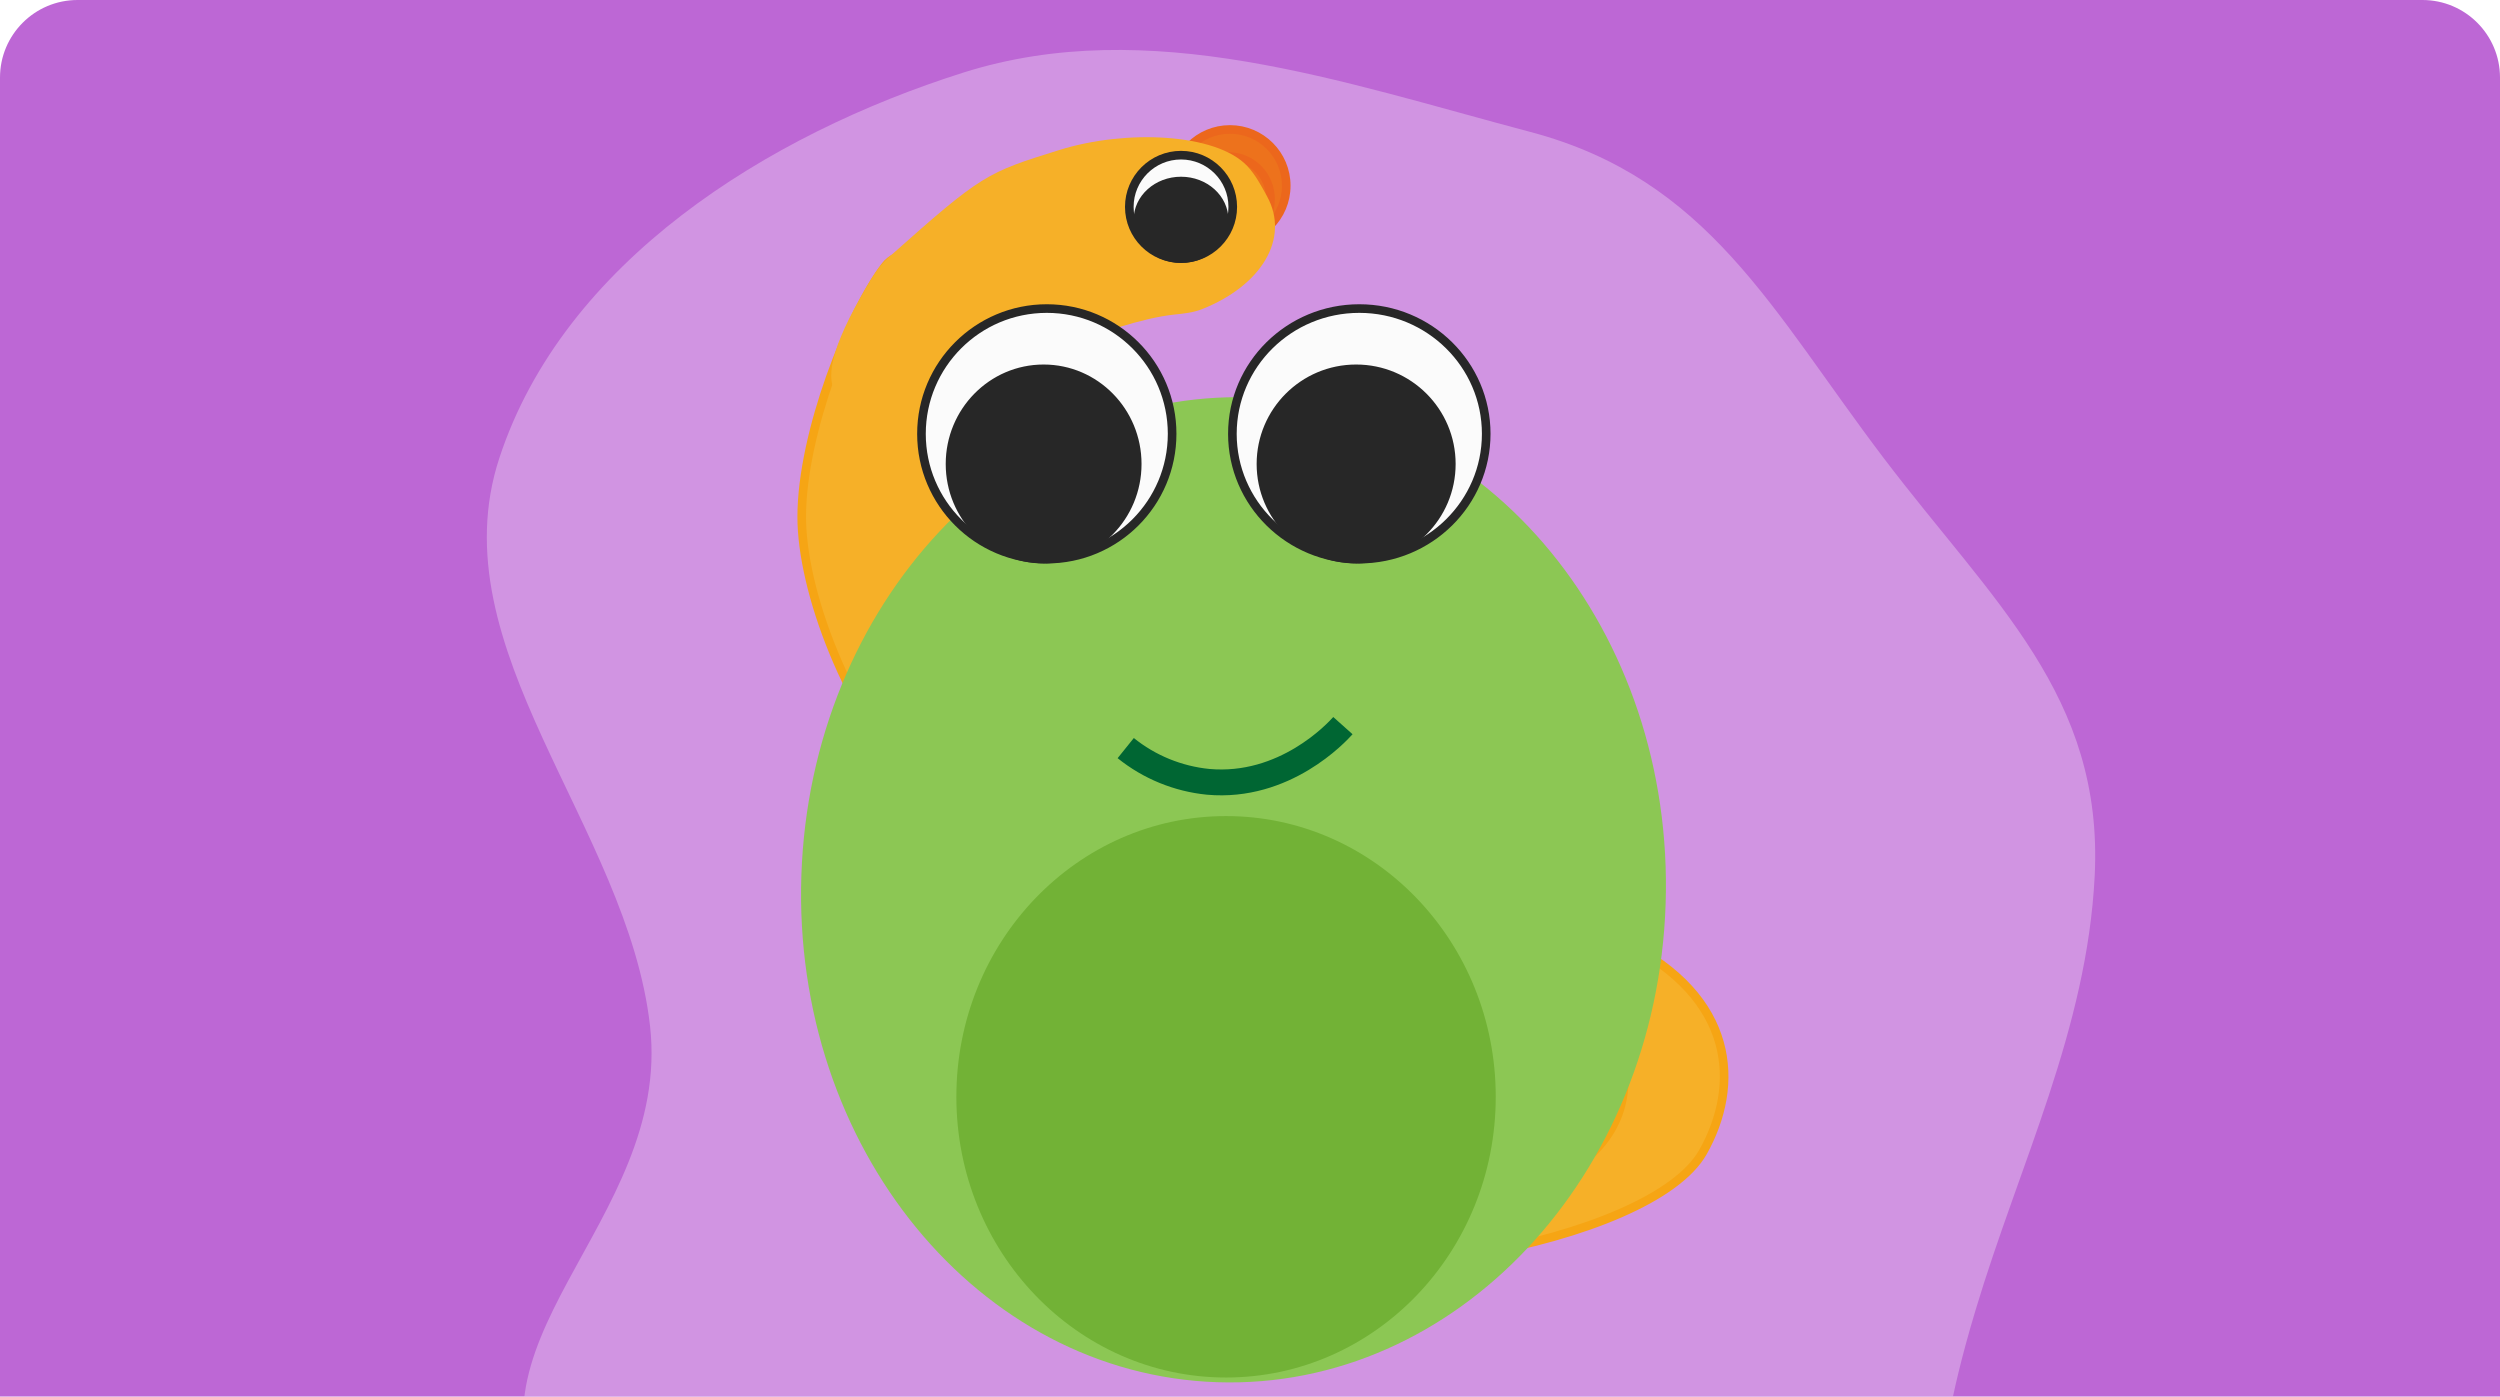 <svg width="290" height="162" viewBox="0 0 290 162" fill="none" xmlns="http://www.w3.org/2000/svg">
<g clip-path="url(#clip0)">
<path d="M0 9C0 4.029 4.029 0 9 0H281C285.971 0 290 4.029 290 9V162H0V9Z" fill="#BD67D5"/>
<g filter="url(#filter0_bi)">
<path fill-rule="evenodd" clip-rule="evenodd" d="M229.162 151.981C221.979 175.903 231.444 162.453 209.934 175.17C188.917 187.596 155.12 181.368 131.464 175.17C109.253 169.351 77.631 193.934 64.408 175.17C51.104 156.291 77.972 141.964 75.407 119.037C72.817 95.887 50.662 75.234 57.928 53.119C65.39 30.411 88.941 15.633 111.752 8.419C133.275 1.613 155.665 9.526 177.511 15.303C198.216 20.779 205.553 36.06 218.495 53.119C231.154 69.805 244.029 80.718 242.984 101.606C242.092 119.439 234.294 134.886 229.162 151.981Z" fill="white" fill-opacity="0.3"/>
</g>
<path d="M111.437 66.952C111.437 56.257 113.91 53.219 122.701 40.435C124.929 37.195 124.7 33.013 121.061 31.524C114.734 28.935 105.074 27.771 102.726 30.813C98.63 36.118 93 50.243 93 59.957C93 68.36 98.1 82.495 107.122 92.598C118.721 105.587 134.228 105.547 148.089 109.292C161.95 113.037 188.413 116.554 188.413 125.207C188.413 148.612 126.184 141.504 134.228 144.243C154.39 151.109 191.563 144.243 197.548 133.633C201.922 125.88 201.329 115.689 188.413 109.292C172.661 101.49 150.294 101.49 134.228 94.625C118.162 87.76 111.437 76.671 111.437 66.952Z" fill="#F6B028" stroke="#F6A514"/>
<path d="M142.675 28.069C146.281 28.069 149.203 25.147 149.203 21.543C149.203 17.938 146.281 15.017 142.675 15.017C139.07 15.017 136.147 17.938 136.147 21.543C136.147 25.147 139.07 28.069 142.675 28.069Z" fill="#ED721C" stroke="#EC671C" stroke-miterlimit="10"/>
<path d="M142.51 28.069C145.203 28.069 147.385 25.85 147.385 23.112C147.385 20.375 145.203 18.156 142.51 18.156C139.818 18.156 137.635 20.375 137.635 23.112C137.635 25.85 139.818 28.069 142.51 28.069Z" fill="#ED721C" stroke="#EC671C" stroke-miterlimit="10"/>
<path d="M139.436 35.861C138.406 36.269 137.302 36.376 136.198 36.493C121.521 38.05 82.823 61.849 101.337 31.944C101.816 31.17 102.445 30.425 103.125 29.82C113.952 20.185 114.41 20.042 122.907 17.393C130.594 14.996 141.069 15.445 144.673 19.253C145.628 20.262 146.3 21.54 146.968 22.756C149.681 27.694 146.287 33.146 139.436 35.861Z" fill="#F6B028"/>
<path d="M137 30C140.314 30 143 27.314 143 24C143 20.686 140.314 18 137 18C133.686 18 131 20.686 131 24C131 27.314 133.686 30 137 30Z" fill="#FBFBFB" stroke="#272727" stroke-miterlimit="10"/>
<path d="M137 30C139.761 30 142 27.985 142 25.5C142 23.015 139.761 21 137 21C134.239 21 132 23.015 132 25.5C132 27.985 134.239 30 137 30Z" fill="#272727" stroke="#272727" stroke-miterlimit="10"/>
<path d="M193.212 104.881C194.259 73.335 172.665 47.018 144.981 46.1C117.297 45.181 94.006 70.01 92.959 101.556C91.912 133.102 113.506 159.419 141.19 160.337C168.874 161.256 192.165 136.427 193.212 104.881Z" fill="#8CC754"/>
<path d="M121.428 64.861C129.457 64.861 135.966 58.354 135.966 50.327C135.966 42.3 129.457 35.793 121.428 35.793C113.399 35.793 106.89 42.3 106.89 50.327C106.89 58.354 113.399 64.861 121.428 64.861Z" fill="#FBFBFB" stroke="#272727" stroke-miterlimit="10"/>
<path d="M121.06 64.861C127.056 64.861 131.918 59.919 131.918 53.823C131.918 47.726 127.056 42.784 121.06 42.784C115.064 42.784 110.203 47.726 110.203 53.823C110.203 59.919 115.064 64.861 121.06 64.861Z" fill="#272727" stroke="#272727" stroke-miterlimit="10"/>
<path d="M157.679 64.861C165.81 64.861 172.401 58.354 172.401 50.327C172.401 42.3 165.81 35.793 157.679 35.793C149.548 35.793 142.957 42.3 142.957 50.327C142.957 58.354 149.548 64.861 157.679 64.861Z" fill="#FBFBFB" stroke="#272727" stroke-miterlimit="10"/>
<path d="M142.222 159.792C159.499 159.792 173.506 145.213 173.506 127.229C173.506 109.245 159.499 94.665 142.222 94.665C124.944 94.665 110.938 109.245 110.938 127.229C110.938 145.213 124.944 159.792 142.222 159.792Z" fill="#72B236"/>
<path d="M157.311 64.861C163.41 64.861 168.353 59.919 168.353 53.823C168.353 47.726 163.41 42.784 157.311 42.784C151.213 42.784 146.27 47.726 146.27 53.823C146.27 59.919 151.213 64.861 157.311 64.861Z" fill="#272727" stroke="#272727" stroke-miterlimit="10"/>
<path d="M130.584 86.78C133.322 88.985 136.644 90.344 140.143 90.692C149.015 91.49 155.031 85.009 155.777 84.172" stroke="#006633" stroke-width="3" stroke-miterlimit="10"/>
</g>
<defs>
<filter id="filter0_bi" x="-5" y="-39" width="294.99" height="293.236" filterUnits="userSpaceOnUse" color-interpolation-filters="sRGB">
<feFlood flood-opacity="0" result="BackgroundImageFix"/>
<feGaussianBlur in="BackgroundImage" stdDeviation="5"/>
<feComposite in2="SourceAlpha" operator="in" result="effect1_backgroundBlur"/>
<feBlend mode="normal" in="SourceGraphic" in2="effect1_backgroundBlur" result="shape"/>
<feColorMatrix in="SourceAlpha" type="matrix" values="0 0 0 0 0 0 0 0 0 0 0 0 0 0 0 0 0 0 127 0" result="hardAlpha"/>
<feOffset/>
<feGaussianBlur stdDeviation="5"/>
<feComposite in2="hardAlpha" operator="arithmetic" k2="-1" k3="1"/>
<feColorMatrix type="matrix" values="0 0 0 0 1 0 0 0 0 1 0 0 0 0 1 0 0 0 0.2 0"/>
<feBlend mode="normal" in2="shape" result="effect2_innerShadow"/>
</filter>
<clipPath id="clip0">
<rect width="290" height="162" fill="white"/>
</clipPath>
</defs>
</svg>
